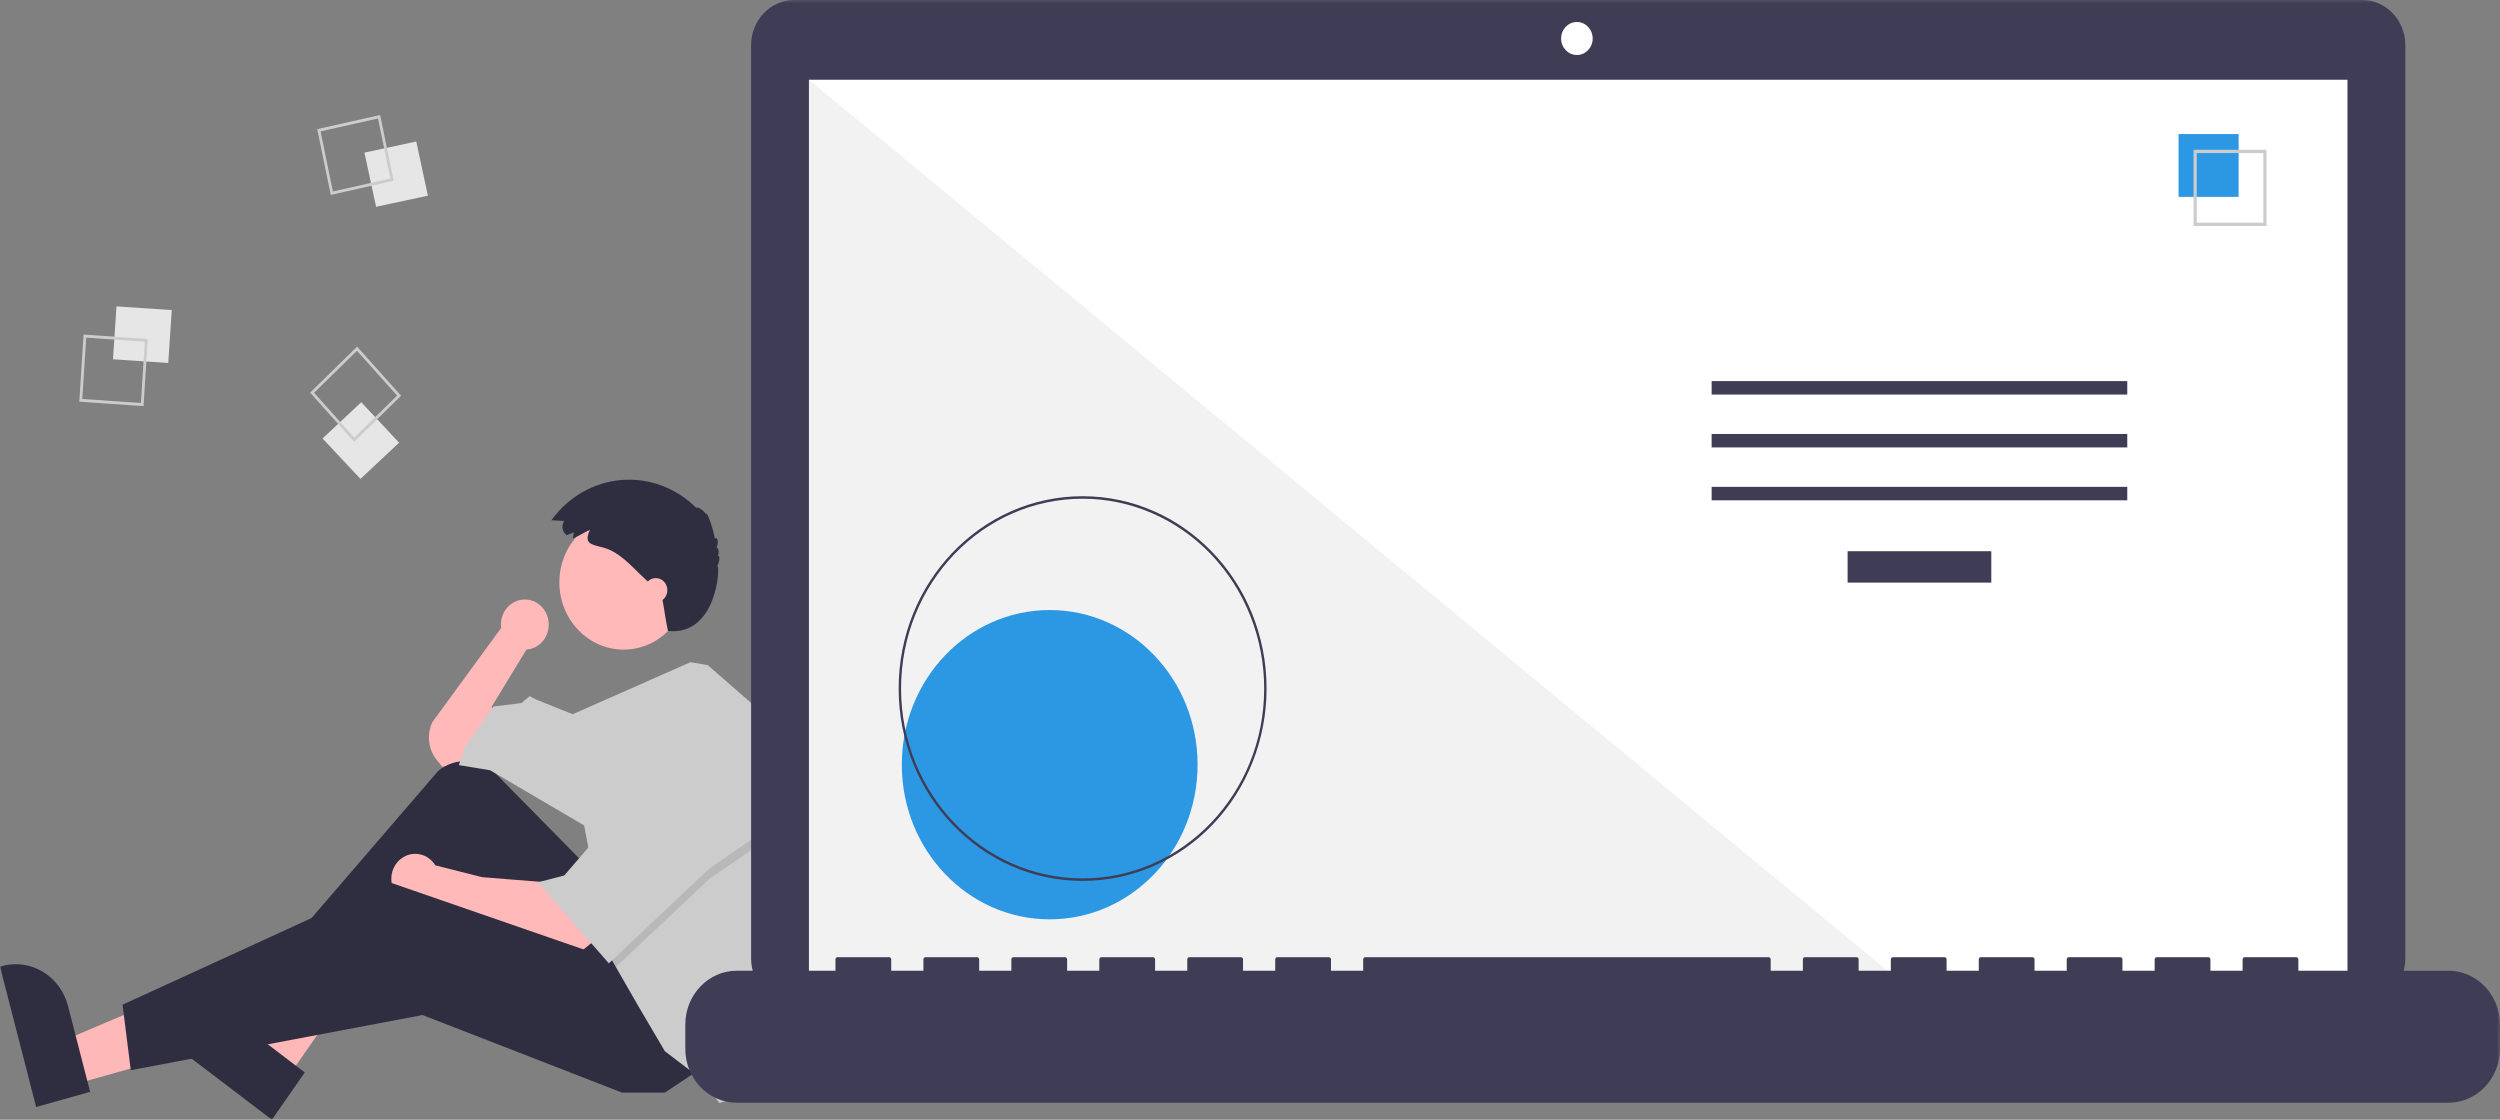 <svg xmlns="http://www.w3.org/2000/svg" xmlns:xlink="http://www.w3.org/1999/xlink" width="749.484" height="335.681" viewBox="0 0 749.484 335.681">
  <rect x="0" y="0" width="749.484" height="335.681" fill="#808080" stroke="none"/>
  <defs>
    <rect id="rect-1" width="749.484" height="335.681" x="0" y="0"/>
    <mask id="mask-2" maskContentUnits="userSpaceOnUse" maskUnits="userSpaceOnUse">
      <rect width="749.484" height="335.681" x="0" y="0" fill="black"/>
      <use fill="white" xlink:href="#rect-1"/>
    </mask>
  </defs>
  <g>
    <use fill="none" xlink:href="#rect-1"/>
    <g mask="url(#mask-2)">
      <path fill="rgb(255,185,185)" fill-rule="evenodd" d="M164.507 187.269c.019-2.808-1.466-5.392-3.846-6.694-2.38-1.302-5.256-1.103-7.452.515-2.196 1.618-3.342 4.383-2.97 7.165l-20.595 28.201c-1.797 3.757-1.265 8.275 1.35 11.465l1.616 1.971 7.413-1.55 8.401-7.751-.989-8.785 10.378-17.052-.013-.012c3.77-.251 6.706-3.521 6.707-7.471z"/>
      <path fill="rgb(255,184,184)" fill-rule="evenodd" d="M22.085 325.14l-3.362-13.056 46.559-19.77 4.962 19.268-48.159 13.558z"/>
      <path fill="rgb(47,46,65)" fill-rule="evenodd" d="M10.839 331.877L0 289.78l.509-.143c8.654-2.436 17.558 2.924 19.889 11.973l0.0.001 6.62 25.711-16.179 4.555z"/>
      <path fill="rgb(255,184,184)" fill-rule="evenodd" d="M86.218 323.053l-10.457-7.952 24.357-45.96 15.434 11.736-29.334 42.176z"/>
      <path fill="rgb(47,46,65)" fill-rule="evenodd" d="M81.514 335.681l-33.719-25.641.31-.446c5.271-7.579 15.42-9.255 22.669-3.744l.001.001 20.594 15.66-9.855 14.169z"/>
      <path fill="rgb(47,46,65)" fill-rule="evenodd" d="M175.11 258.828l-26.315-26.73c-4.748-4.823-12.168-5.257-17.4-1.016l-49.687 57.718 4.448 7.234 47.442-33.588 32.122 43.923 30.64-16.019-21.25-31.521z"/>
      <path fill="rgb(255,185,185)" fill-rule="evenodd" d="M163.743 264.512l-19.273-1.55-13.958-3.538c-1.614-2.634-4.623-3.942-7.548-3.283-2.925.66-5.15 3.149-5.583 6.244-.433 3.095 1.018 6.146 3.64 7.654 2.622 1.507 5.863 1.154 8.131-.886l-.002.01 8.401 3.617 36.076 12.919 4.448-3.617-14.331-17.569z"/>
      <path fill="rgb(47,46,65)" fill-rule="evenodd" d="M210.197 320.321l-10.872 7.234h-12.849L126.679 304.301l-87.472 16.536-2.471-19.637 80.059-36.688 70.175 24.287 23.227 31.522z"/>
      <ellipse cx="186.97" cy="174.599" fill="rgb(255,185,185)" rx="19.274" ry="20.153"/>
      <path fill="rgb(204,204,204)" fill-rule="evenodd" d="M236.839 255.061c-0 12.163-1.833 24.249-5.431 35.815l-1.443 4.64-6.919 33.072-7.413 2.067-5.436-7.234-10.872-8.268-7.907-13.435-6.78-11.813-2.115-3.69-7.413-38.756-28.169-16.536-9.39-1.55 1.977-5.684 8.401-11.885 8.401-1.034 2.471-2.067 1.977 1.033 10.897 4.389 35.33-15.608 5.169.884 17.791 15.502c4.548 12.854 6.876 26.451 6.874 40.156z"/>
      <g opacity=".1">
        <path fill="rgb(0,0,0)" fill-rule="evenodd" d="M231.447 250.56l-18.779 12.918-28.03 26.426-2.115-3.689-5.931-31.004h1.483l15.32-29.454 38.052 24.803z"/>
      </g>
      <path fill="rgb(204,204,204)" fill-rule="evenodd" d="M193.395 222.656l-15.32 29.454-8.895 10.335-7.907 2.067 21.25 24.287 30.145-28.421 18.779-12.919-38.052-24.803z"/>
      <path fill="rgb(47,46,65)" fill-rule="evenodd" d="M171.979 159.614l-2.088.84c-.64-.453-1.082-1.154-1.228-1.948-.146-.794.015-1.616.449-2.285 0 0 .017-.026.034-.052l-3.859-.189c5.011-6.978 12.643-11.375 20.961-12.076 8.319-.701 16.525 2.361 22.541 8.41.176-.633 2.091.598 2.873 1.847.263-1.03 2.059 3.947 2.694 7.466.294-1.171 1.425.72.434 2.534.628-.096.911 1.583.425 2.519.687-.337.571 1.667-.174 3.006.98-.091-.084 21.01-14.787 19.472-1.024-4.918-.735-4.612-1.941-10.936-.561-.623-1.175-1.19-1.789-1.756l-3.317-3.062c-3.858-3.561-7.367-7.955-12.506-9.286-3.532-.915-5.765-1.121-3.84-5.282-1.739.759-3.363 1.887-5.117 2.592.024-.581.269-1.232.235-1.814z"/>
      <ellipse cx="196.607" cy="176.924" fill="rgb(255,185,185)" rx="3.46" ry="3.618"/>
      <rect width="15.887" height="16.612" x="34.741" y="92.027" fill="rgb(230,230,230)" rx="0" ry="0" transform="rotate(-86.19 42.684 100.333)"/>
      <path fill="rgb(204,204,204)" fill-rule="evenodd" d="M44.307 101.635l-19.249-1.34-1.282 20.127 19.249 1.34 1.282-20.127zm-18.467-.407l17.575 1.224-1.17 18.377-17.575-1.224 1.17-18.377z"/>
      <rect width="15.887" height="16.612" x="110.826" y="43.903" fill="rgb(230,230,230)" rx="0" ry="0" transform="rotate(-12.127 118.77 52.209)"/>
      <path fill="rgb(204,204,204)" fill-rule="evenodd" d="M118.018 54.198l-4.053-19.721L95.104 38.714l4.053 19.721 18.861-4.238zm-4.696-18.68l3.7 18.007-17.221 3.869-3.7-18.007 17.221-3.869z"/>
      <rect width="15.887" height="16.612" x="100.235" y="123.774" fill="rgb(230,230,230)" rx="0" ry="0" transform="rotate(-43.127 108.179 132.079)"/>
      <path fill="rgb(204,204,204)" fill-rule="evenodd" d="M106.161 132.43l14.079-13.79-13.188-14.722-14.079 13.79 13.188 14.722zm12.894-13.83l-12.855 12.591-12.041-13.442 12.855-12.591 12.041 13.442z"/>
      <path fill="rgb(63,61,86)" fill-rule="evenodd" d="M708.163 0h-470.049c-3.431-0-6.722 1.425-9.148 3.962-2.426 2.537-3.789 5.978-3.789 9.566v273.855c-0 3.588 1.363 7.029 3.789 9.566 2.426 2.537 5.717 3.962 9.148 3.962h470.049c7.145-0 12.938-6.057 12.938-13.528V13.528C721.101 6.057 715.308 0 708.163 0z"/>
      <rect width="461.233" height="272.056" x="242.522" y="23.908" fill="rgb(255,255,255)" rx="0" ry="0"/>
      <ellipse cx="472.744" cy="11.541" fill="rgb(255,255,255)" rx="4.731" ry="4.947"/>
      <path fill="rgb(242,242,242)" fill-rule="evenodd" d="M571.85 295.965H242.522V23.908l329.328 272.056z"/>
      <ellipse cx="314.691" cy="229.248" fill="rgb(44,151,227)" rx="44.335" ry="46.359"/>
      <path fill="rgb(63,61,86)" fill-rule="evenodd" d="M269.412 206.425c0 31.848 24.691 57.665 55.149 57.665 14.626 0 28.654-6.075 38.996-16.89 10.342-10.814 16.153-25.482 16.153-40.776 0-31.848-24.691-57.665-55.149-57.665-30.458 0-55.149 25.818-55.149 57.665zm.721 0c0-31.431 24.368-56.912 54.428-56.912 14.435 0 28.279 5.996 38.486 16.669 10.207 10.673 15.942 25.149 15.942 40.243-0 31.431-24.368 56.911-54.428 56.911-30.06-0-54.428-25.48-54.428-56.912z"/>
      <rect width="43.084" height="9.414" x="553.897" y="165.25" fill="rgb(63,61,86)" rx="0" ry="0"/>
      <rect width="124.607" height="4.034" x="513.135" y="114.251" fill="rgb(63,61,86)" rx="0" ry="0"/>
      <rect width="124.607" height="4.034" x="513.135" y="130.101" fill="rgb(63,61,86)" rx="0" ry="0"/>
      <rect width="124.607" height="4.034" x="513.135" y="145.952" fill="rgb(63,61,86)" rx="0" ry="0"/>
      <rect width="18.006" height="18.827" x="653.117" y="40.19" fill="rgb(44,151,227)" rx="0" ry="0"/>
      <path fill="rgb(204,204,204)" fill-rule="evenodd" d="M657.619 67.758h21.864v-22.861h-21.864v22.861zm20.913-.994h-19.962V45.89h19.962v20.873z"/>
      <path fill="rgb(63,61,86)" fill-rule="evenodd" d="M734.051 291.018h-45.013v-3.391c0-.178-.068-.349-.188-.475-.121-.126-.284-.197-.455-.197H672.961c-.171-0-.334.071-.455.197-.121.126-.188.297-.188.475v3.391h-9.646v-3.391c0-.178-.068-.349-.188-.475-.121-.126-.284-.197-.455-.197h-15.433c-.171-0-.334.071-.455.197-.121.126-.188.297-.188.475v3.391h-9.646v-3.391c0-.178-.068-.349-.188-.475-.121-.126-.284-.197-.455-.197H620.232c-.171-0-.334.071-.455.197-.121.126-.188.297-.188.475v3.391H609.943v-3.391c0-.178-.068-.349-.188-.475-.121-.126-.284-.197-.455-.197h-15.433c-.171-0-.334.071-.455.197-.121.126-.188.297-.188.475v3.391h-9.646v-3.391c0-.178-.068-.349-.188-.475-.121-.126-.284-.197-.455-.197h-15.433c-.171-0-.334.071-.455.197-.121.126-.188.297-.188.475v3.391h-9.646v-3.391c0-.178-.068-.349-.188-.475-.121-.126-.284-.197-.455-.197h-15.433c-.171-0-.334.071-.455.197-.121.126-.188.297-.188.475v3.391h-9.646v-3.391c0-.178-.068-.349-.188-.475-.121-.126-.284-.197-.455-.197H409.312c-.171-0-.334.071-.455.197-.121.126-.188.297-.188.475v3.391h-9.646v-3.391c0-.178-.068-.349-.188-.475-.121-.126-.284-.197-.455-.197h-15.433c-.171-0-.334.071-.455.197-.121.126-.188.297-.188.475v3.391h-9.646v-3.391c0-.178-.068-.349-.188-.475-.121-.126-.284-.197-.455-.197h-15.433c-.171-0-.334.071-.455.197-.121.126-.188.297-.188.475v3.391h-9.646v-3.391c0-.178-.068-.349-.188-.475-.121-.126-.284-.197-.455-.197h-15.433c-.171-0-.334.071-.455.197-.121.126-.188.297-.188.475v3.391h-9.646v-3.391c0-.178-.068-.349-.188-.475-.121-.126-.284-.197-.455-.197h-15.433c-.171-0-.334.071-.455.197-.121.126-.188.297-.188.475v3.391h-9.646v-3.391c0-.178-.068-.349-.188-.475-.121-.126-.284-.197-.455-.197h-15.433c-.355-0-.643.301-.643.672v3.391h-9.646v-3.391c0-.178-.068-.349-.188-.475-.121-.126-.284-.197-.455-.197h-15.433c-.355 0-.643.301-.643.672v3.391h-29.58c-8.523 0-15.433 7.225-15.433 16.137v7.297c0 8.912 6.91 16.137 15.433 16.137h513.152c8.523-0 15.433-7.225 15.433-16.137v-7.297c0-4.28-1.626-8.385-4.52-11.411-2.894-3.026-6.82-4.727-10.913-4.727z"/>
    </g>
  </g>
</svg>
